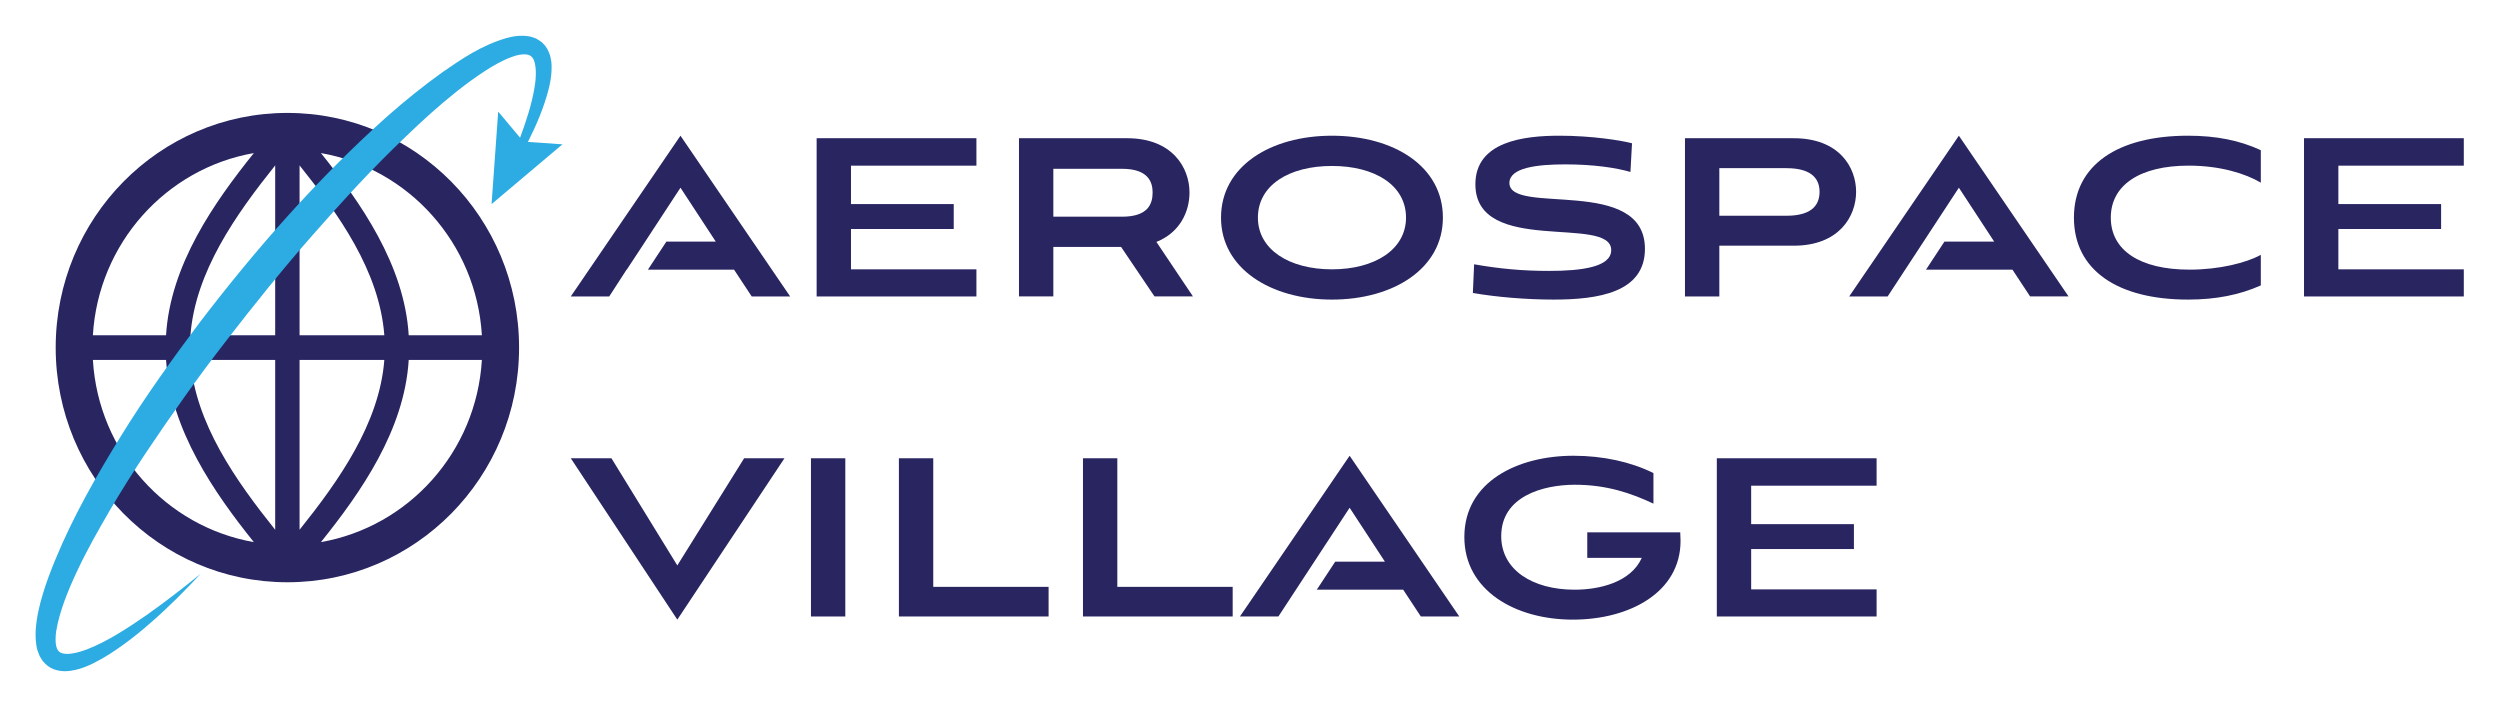 <?xml version="1.0" encoding="UTF-8" standalone="no"?>
<svg
   xmlns:dc="http://purl.org/dc/elements/1.1/"
   xmlns:cc="http://creativecommons.org/ns#"
   xmlns:rdf="http://www.w3.org/1999/02/22-rdf-syntax-ns#"
   xmlns:svg="http://www.w3.org/2000/svg"
   xmlns="http://www.w3.org/2000/svg"
   xmlns:sodipodi="http://sodipodi.sourceforge.net/DTD/sodipodi-0.dtd"
   xmlns:inkscape="http://www.inkscape.org/namespaces/inkscape"
   version="1.1"
   id="svg851"
   xml:space="preserve"
   width="842.885"
   height="238.295"
   viewBox="0 0 842.885 238.295"
   sodipodi:docname="AerospaceVillageLogo.svg"
   inkscape:version="1.0.2 (1.0.2+r75+1)"><defs
     id="defs855"><clipPath
       clipPathUnits="userSpaceOnUse"
       id="clipPath875"><path
         d="M 0,178.721 H 632.164 V 0 H 0 Z"
         id="path873" /></clipPath></defs><sodipodi:namedview
     pagecolor="#ffffff"
     bordercolor="#666666"
     borderopacity="1"
     objecttolerance="10"
     gridtolerance="10"
     guidetolerance="10"
     inkscape:pageopacity="0"
     inkscape:pageshadow="2"
     inkscape:window-width="1920"
     inkscape:window-height="1043"
     id="namedview853"
     showgrid="false"
     inkscape:zoom="1.2439601"
     inkscape:cx="450.07573"
     inkscape:cy="144.90947"
     inkscape:window-x="0"
     inkscape:window-y="0"
     inkscape:window-maximized="1"
     inkscape:current-layer="g871" /><g
     id="g859"
     inkscape:groupmode="layer"
     inkscape:label="F.SilkS"
     transform="matrix(1.333,0,0,-1.333,0,238.295)"><g
       id="g861"
       transform="translate(144.37,103.789)"
       style="display:inline"><path
         d="m 0,0 h 9.726 l 4.382,6.775 h 0.048 L 18.82,13.87 H 18.813 L 27.741,27.5 36.667,13.87 H 24.175 L 19.51,6.775 H 41.291 L 45.755,0 h 9.724 L 27.741,40.653 Z"
         style="fill:#282561;fill-opacity:1;fill-rule:nonzero;stroke:none"
         id="path863" /></g><g
       id="g865"
       transform="translate(206.55,103.789)"
       style="display:inline"><path
         d="M 0,0 H 40.415 V 6.855 H 8.688 v 10.203 h 25.987 v 6.297 H 8.688 v 9.726 h 31.727 v 6.935 L 0,40.016 Z"
         style="fill:#282561;fill-opacity:1;fill-rule:nonzero;stroke:none"
         id="path867" /></g><g
       id="g869"
       style="display:inline"><g
         id="g871"
         clip-path="url(#clipPath875)"
         style="display:inline"><g
           id="g877"
           transform="translate(283.798,123.957)"><path
             d="M 0,0 H -17.378 V 12.115 H 0 c 6.616,0 7.732,-3.347 7.732,-5.978 C 7.732,3.268 6.616,0 0,0 m 17.059,6.137 c 0,6.218 -4.306,13.711 -15.785,13.711 h -27.34 v -40.015 h 8.688 V -7.654 H -0.24 l 8.449,-12.513 h 9.726 l -9.247,13.79 c 5.979,2.39 8.371,7.653 8.371,12.514"
             style="fill:#282561;fill-opacity:1;fill-rule:nonzero;stroke:none"
             id="path879" /></g><g
           id="g881"
           transform="translate(336.89,110.644)"><path
             d="m 0,0 c -10.841,0 -18.731,5.021 -18.731,13.074 0,8.209 7.89,13.072 18.731,13.072 10.841,0 18.732,-4.863 18.732,-13.072 C 18.732,5.021 10.841,0 0,0 m 0,33.798 c -15.544,0 -28.059,-7.733 -28.059,-20.724 0,-12.836 12.515,-20.726 28.059,-20.726 15.623,0 28.06,7.89 28.06,20.726 0,12.991 -12.437,20.724 -28.06,20.724"
             style="fill:#282561;fill-opacity:1;fill-rule:nonzero;stroke:none"
             id="path883" /></g><g
           id="g885"
           transform="translate(381.776,132.485)"><path
             d="m 0,0 c 0,3.905 7.095,4.704 14.108,4.704 7.334,0 12.913,-0.877 16.501,-1.913 l 0.399,7.253 c -2.71,0.718 -10.202,1.914 -18.333,1.914 -9.008,0 -21.283,-1.437 -21.283,-12.277 0,-18.174 34.353,-7.652 34.353,-16.659 0,-4.305 -7.491,-5.262 -15.781,-5.262 -6.696,0 -12.594,0.559 -18.892,1.675 l -0.318,-7.254 c 5.897,-1.036 13.55,-1.674 20.406,-1.674 11.24,0 23.116,1.754 23.116,12.834 C 34.276,1.914 0,-8.29 0,0"
             style="fill:#282561;fill-opacity:1;fill-rule:nonzero;stroke:none"
             id="path887" /></g><g
           id="g889"
           transform="translate(451.847,124.196)"><path
             d="M 0,0 H -16.979 V 12.036 H 0 c 7.094,0 8.37,-3.348 8.37,-5.977 C 8.37,3.348 7.094,0 0,0 m 1.834,19.609 h -27.502 v -40.015 h 8.689 V -7.573 H 1.834 c 11.479,0 15.782,7.414 15.782,13.632 0,6.216 -4.303,13.55 -15.782,13.55"
             style="fill:#282561;fill-opacity:1;fill-rule:nonzero;stroke:none"
             id="path891" /></g><g
           id="g893"
           transform="translate(524.556,123.718)"><path
             d="m 0,0 c 0,-13.313 11.08,-20.726 28.854,-20.726 7.095,0 13.074,1.196 18.415,3.588 v 7.731 c -3.588,-1.992 -10.443,-3.747 -18.015,-3.747 -12.676,0 -19.929,4.943 -19.929,13.154 0,8.209 7.334,13.152 19.689,13.152 7.97,0 14.348,-1.994 18.255,-4.305 v 8.211 C 41.928,19.529 36.028,20.725 28.854,20.725 11.08,20.725 0,13.311 0,0"
             style="fill:#282561;fill-opacity:1;fill-rule:nonzero;stroke:none"
             id="path895" /></g><g
           id="g897"
           transform="translate(582.75,103.789)"><path
             d="M 0,0 H 40.415 V 6.855 H 8.689 v 10.203 h 25.987 v 6.297 H 8.689 v 9.726 h 31.726 v 6.935 L 0,40.016 Z"
             style="fill:#282561;fill-opacity:1;fill-rule:nonzero;stroke:none"
             id="path899" /></g><g
           id="g901"
           transform="translate(495.455,144.443)"><path
             d="m 0,0 -27.741,-40.653 h 9.726 L 0,-13.154 8.928,-26.783 H -3.65 l -4.665,-7.095 h 21.866 l 4.464,-6.775 h 9.724 z"
             style="fill:#282561;fill-opacity:1;fill-rule:nonzero;stroke:none"
             id="path903" /></g><g
           id="g905"
           transform="translate(171.312,35.752)"><path
             d="M 0,0 -16.659,27.104 H -26.942 L 0,-13.709 27.102,27.104 H 16.899 Z"
             style="fill:#282561;fill-opacity:1;fill-rule:nonzero;stroke:none"
             id="path907" /></g><path
           d="m 205.115,22.839 h 8.688 v 40.016 h -8.688 z"
           style="fill:#282561;fill-opacity:1;fill-rule:nonzero;stroke:none"
           id="path909" /><g
           id="g911"
           transform="translate(236.046,62.856)"><path
             d="m 0,0 h -8.688 v -40.016 h 37.862 v 7.494 H 0 Z"
             style="fill:#282561;fill-opacity:1;fill-rule:nonzero;stroke:none"
             id="path913" /></g><g
           id="g915"
           transform="translate(282.603,62.856)"
           style="display:inline"><path
             d="m 0,0 h -8.688 v -40.016 h 37.862 v 7.494 H 0 Z"
             style="fill:#282561;fill-opacity:1;fill-rule:nonzero;stroke:none"
             id="path917" /></g><g
           id="g919"
           transform="translate(401.464,44.123)"
           style="display:inline"><path
             d="m 0,0 v -6.455 h 13.79 c -2.789,-6.219 -10.762,-8.053 -16.978,-8.053 -10.682,0 -18.574,5.024 -18.574,13.551 0,10.044 10.524,12.993 18.654,12.993 8.05,0 14.267,-2.151 19.847,-4.782 v 7.732 c -5.58,2.79 -12.674,4.385 -20.246,4.385 -13.951,0 -27.58,-6.457 -27.58,-20.566 0,-13.472 12.832,-20.884 27.419,-20.884 14.429,0 27.264,6.934 27.264,19.927 0,0.957 -0.08,1.434 -0.08,2.152 z"
             style="fill:#282561;fill-opacity:1;fill-rule:nonzero;stroke:none"
             id="path921" /></g><g
           id="g923"
           transform="translate(474.646,55.92)"
           style="display:inline"><path
             d="M 0,0 V 6.936 H -40.414 V -33.081 H 0 v 6.854 h -31.727 v 10.205 h 25.988 v 6.297 H -31.727 V 0 Z"
             style="fill:#282561;fill-opacity:1;fill-rule:nonzero;stroke:none"
             id="path925" /></g><g
           id="g927"
           transform="translate(341.357,63.493)"
           style="display:inline"><path
             d="m 0,0 -27.741,-40.653 h 9.725 L 0,-13.154 8.927,-26.784 H -3.64 l -4.665,-7.095 h 21.856 l 4.463,-6.774 h 9.724 z"
             style="fill:#282561;fill-opacity:1;fill-rule:nonzero;stroke:none"
             id="path929" /></g><g
           id="g963"
           transform="translate(69.603,93.975)"
           style="display:inline"><path
             d="M 0,0 H -21.436 C -20.202,16.088 -9.87,30.614 0,42.954 Z M -21.436,-6.248 H 0 v -42.954 c -9.87,12.339 -20.202,26.867 -21.436,42.954 M -46.109,0 c 1.387,23.273 18.505,42.172 40.712,46.078 C -15.421,33.582 -26.524,17.806 -27.604,0 Z m 18.505,-6.248 c 1.234,-17.806 12.183,-33.583 22.207,-46.078 -22.207,3.906 -39.325,22.805 -40.712,46.078 z m 39.17,-46.078 c 10.024,12.495 21.128,28.272 22.206,46.078 H 52.278 C 50.89,-29.521 33.772,-48.42 11.566,-52.326 M 6.168,-6.248 H 27.604 C 26.371,-22.335 16.038,-36.863 6.168,-49.202 Z M 27.604,0 H 6.168 V 42.954 C 16.038,30.614 26.371,16.244 27.604,0 M 11.566,46.078 C 33.772,42.172 50.89,23.273 52.278,0 H 33.772 C 32.694,17.806 21.59,33.582 11.566,46.078 M 3.084,56.23 c -32.385,0 -58.601,-26.553 -58.601,-59.354 0,-32.801 26.216,-59.355 58.601,-59.355 32.385,0 58.601,26.554 58.601,59.355 0,32.801 -26.216,59.354 -58.601,59.354"
             style="display:inline;fill:#282561;fill-opacity:1;fill-rule:nonzero;stroke:none"
             id="path965" /></g><g
           id="g967"
           transform="translate(131.544,143.939)"
           style="display:inline"><path
             d="m 0,0 -5.535,6.595 -1.678,-23.393 17.926,15.122 -8.729,0.604 c 2.123,4.228 4.015,8.6 5.239,13.365 0.374,1.486 0.656,3.026 0.734,4.671 0.066,1.628 -0.011,3.431 -0.985,5.302 -0.285,0.452 -0.515,0.926 -0.932,1.318 l -0.59,0.598 c -0.216,0.173 -0.456,0.32 -0.69,0.473 -0.238,0.149 -0.478,0.306 -0.721,0.43 l -0.752,0.274 c -0.516,0.204 -1.009,0.293 -1.496,0.342 -1.953,0.228 -3.707,-0.061 -5.266,-0.509 -6.282,-1.833 -11.241,-5.229 -16.155,-8.628 -4.854,-3.469 -9.456,-7.201 -13.893,-11.095 -17.608,-15.733 -33.151,-33.435 -47.41,-52.071 -7.041,-9.389 -13.91,-18.93 -20.08,-28.953 -6.175,-10.012 -12.05,-20.258 -16.591,-31.297 -1.129,-2.765 -2.202,-5.56 -3.08,-8.47 -0.885,-2.908 -1.597,-5.906 -1.832,-9.152 -0.065,-1.646 -0.054,-3.35 0.45,-5.198 0.168,-0.473 0.346,-0.943 0.535,-1.403 0.255,-0.467 0.558,-0.928 0.859,-1.372 0.382,-0.414 0.792,-0.822 1.225,-1.18 0.468,-0.335 0.962,-0.608 1.478,-0.81 2.089,-0.772 3.98,-0.515 5.597,-0.149 1.643,0.379 3.094,1.004 4.487,1.681 2.765,1.375 5.265,3.025 7.666,4.77 2.405,1.741 4.687,3.605 6.89,5.55 4.431,3.857 8.555,8.007 12.524,12.285 -4.525,-3.684 -9.132,-7.248 -13.863,-10.577 -4.748,-3.258 -9.627,-6.481 -14.768,-8.494 -1.273,-0.48 -2.565,-0.88 -3.78,-1.073 -1.211,-0.206 -2.359,-0.138 -2.996,0.198 -0.61,0.316 -0.928,0.811 -1.153,1.811 -0.186,0.992 -0.141,2.228 0.005,3.48 0.83,5.142 3.037,10.494 5.438,15.593 2.417,5.141 5.259,10.124 8.138,15.084 2.899,4.953 5.971,9.821 9.16,14.616 6.426,9.561 13.069,19.004 20.153,28.121 7.07,9.126 14.28,18.156 21.907,26.812 7.609,8.664 15.389,17.196 23.733,25.085 4.127,3.99 8.38,7.836 12.827,11.372 2.227,1.755 4.501,3.437 6.837,4.959 2.316,1.525 4.737,2.923 7.134,3.764 1.197,0.463 2.383,0.668 3.322,0.637 C 2.236,21.02 2.743,20.79 3.212,20.126 3.688,19.447 3.919,18.237 3.971,16.981 4.032,15.716 3.922,14.356 3.708,12.994 3.013,8.645 1.597,4.295 0,0"
             style="fill:#2cace2;fill-opacity:1;fill-rule:nonzero;stroke:none"
             id="path969" /></g></g></g></g></svg>
